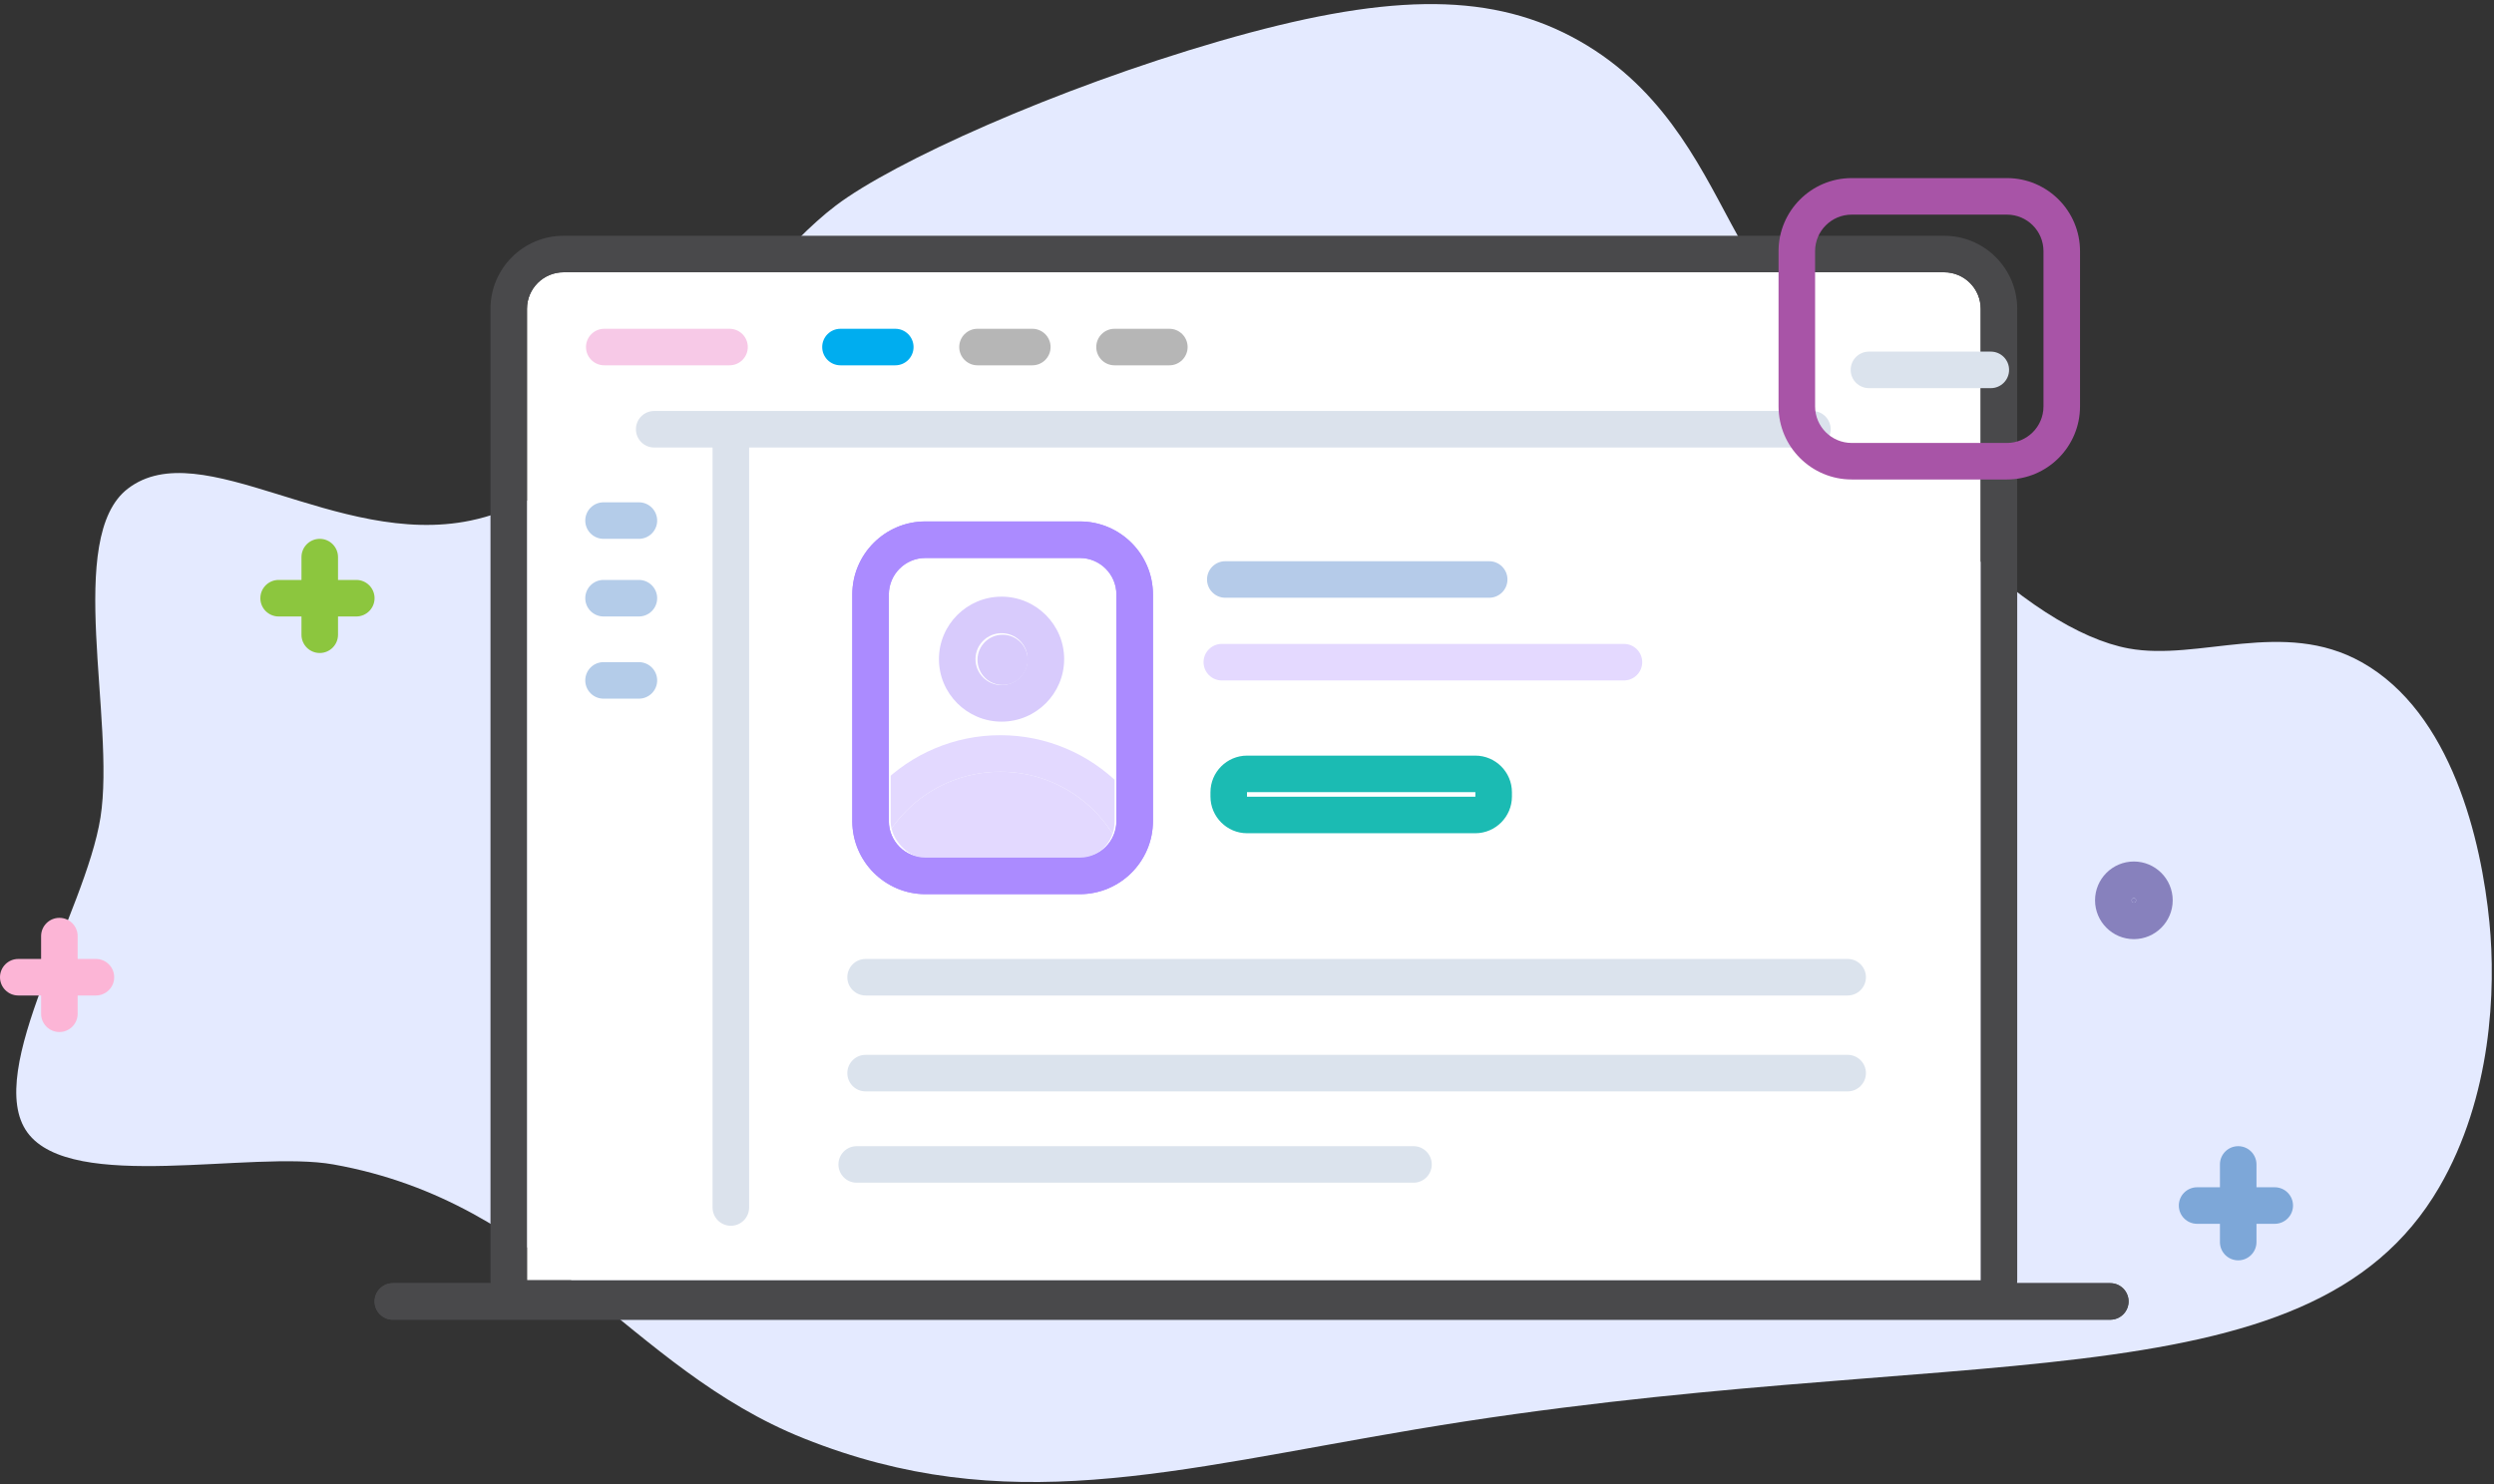 <?xml version="1.0" encoding="utf-8"?>
<svg xmlns="http://www.w3.org/2000/svg"
	xmlns:xlink="http://www.w3.org/1999/xlink"
	width="546px" height="325px" viewBox="0 0 546 325">
<rect x="0" y="0" width="546" height="325" fill="#333333" stroke="none"/>
<clipPath id="clip0"><path fillRule="evenodd" d="M 86 289C 86 289 462 289 462 289"/></clipPath><clipPath id="clip1"><path fillRule="evenodd" d="M-15.41 113.81C-15.41 113.81-15.41-15.81-15.41-15.81-15.41-15.81 98.41-15.81 98.41-15.81 98.41-15.81 98.41 113.81 98.41 113.81 98.41 113.81-15.41 113.81-15.41 113.81ZM 66.41 24.19C 66.41 19.77 62.82 16.19 58.41 16.19 58.41 16.19 24.59 16.19 24.59 16.19 20.18 16.19 16.59 19.77 16.59 24.19 16.59 24.19 16.59 73.81 16.59 73.81 16.59 78.23 20.18 81.81 24.59 81.81 24.59 81.81 58.41 81.81 58.41 81.81 62.82 81.81 66.41 78.23 66.41 73.81 66.41 73.81 66.41 24.19 66.41 24.19Z"/></clipPath><clipPath id="clip2"><rect x="195" y="122" width="49" height="66" rx="8"/></clipPath><clipPath id="clip3"><path fillRule="evenodd" d="M-15.41 113.81C-15.41 113.81-15.41-15.81-15.41-15.81-15.41-15.81 98.41-15.81 98.41-15.81 98.41-15.81 98.41 113.81 98.41 113.81 98.41 113.81-15.41 113.81-15.41 113.81ZM 66.41 24.19C 66.41 19.77 62.82 16.19 58.41 16.19 58.41 16.19 24.59 16.19 24.59 16.19 20.18 16.19 16.59 19.77 16.59 24.19 16.59 24.19 16.59 73.81 16.59 73.81 16.59 78.23 20.18 81.81 24.59 81.81 24.59 81.81 58.41 81.81 58.41 81.81 62.82 81.81 66.41 78.23 66.41 73.81 66.41 73.81 66.41 24.19 66.41 24.19Z"/></clipPath><clipPath id="clip4"><path fillRule="evenodd" d="M-15 49.47C-15 49.47-15-15.53-15-15.53-15-15.53 99-15.53 99-15.53 99-15.53 99 49.47 99 49.47 99 49.47-15 49.47-15 49.47ZM 67 16.49C 67 16.48 66.99 16.47 66.98 16.47 66.98 16.47 17.02 16.47 17.02 16.47 17.01 16.47 17 16.48 17 16.49 17 16.49 17 17.44 17 17.44 17 17.46 17.01 17.47 17.02 17.47 17.02 17.47 66.98 17.47 66.98 17.47 66.99 17.47 67 17.46 67 17.44 67 17.44 67 16.49 67 16.49Z"/></clipPath><clipPath id="clip5"><path fillRule="evenodd" d="M-15.62 99C-15.62 99-15.62-15-15.62-15-15.62-15 98.37-15 98.37-15 98.37-15 98.37 99 98.37 99 98.37 99-15.62 99-15.62 99ZM 66.37 25C 66.37 20.58 62.79 17 58.37 17 58.37 17 24.37 17 24.37 17 19.96 17 16.37 20.58 16.37 25 16.37 25 16.37 59 16.37 59 16.37 63.42 19.96 67 24.37 67 24.37 67 58.37 67 58.37 67 62.79 67 66.37 63.42 66.37 59 66.37 59 66.37 25 66.37 25Z"/></clipPath><clipPath id="clip6"><path fillRule="evenodd" d="M-7.31 51.22C-7.31 51.22-7.31-7.34-7.31-7.34-7.31-7.34 51.22-7.34 51.22-7.34 51.22-7.34 51.22 51.22 51.22 51.22 51.22 51.22-7.31 51.22-7.31 51.22ZM 34.04 9.81C 32.48 8.25 29.95 8.25 28.38 9.81 28.38 9.81 9.83 28.38 9.83 28.38 8.27 29.95 8.27 32.48 9.83 34.04 11.39 35.6 13.92 35.6 15.49 34.04 15.49 34.04 34.04 15.47 34.04 15.47 35.61 13.9 35.6 11.37 34.04 9.81Z"/></clipPath><defs>
<symbol id="symbol0"><rect x="195" y="122" width="49" height="66" rx="8"/></symbol><symbol id="symbol1"><rect x="195" y="122" width="49" height="66" rx="8"/></symbol><symbol id="symbol2"><path fillRule="evenodd" d="M 273.02 173.47C 273.02 173.47 322.98 173.47 322.98 173.47 322.99 173.47 323 173.48 323 173.49 323 173.49 323 174.44 323 174.44 323 174.46 322.99 174.47 322.98 174.47 322.98 174.47 273.02 174.47 273.02 174.47 273.01 174.47 273 174.46 273 174.44 273 174.44 273 173.49 273 173.49 273 173.48 273.01 173.47 273.02 173.47Z"/></symbol><symbol id="symbol3"><rect x="397" y="47" width="50" height="50" rx="8"/></symbol><symbol id="symbol4"><path fillRule="evenodd" d="M 415.83 64.38C 415.83 64.38 434.38 45.81 434.38 45.81 435.95 44.25 438.48 44.25 440.04 45.81 441.6 47.37 441.61 49.9 440.04 51.47 440.04 51.47 421.49 70.04 421.49 70.04 419.92 71.6 417.39 71.6 415.83 70.04 414.27 68.48 414.27 65.95 415.83 64.38 415.83 64.38 415.83 64.38 415.83 64.38Z"/></symbol></defs>
<path fillRule="evenodd" d="M 22 179C 25.34 157.79 14.13 117.61 28 107 44.07 94.7 73.77 120.07 103 114 137.14 106.9 160.73 61.89 183 45 195.56 35.48 230.92 19.46 267 9 302.81-1.38 325.2-1.87 344 8 363.36 18.17 371.63 35.29 379 49 410.57 107.7 444.68 138.07 466 142 481.41 144.84 499.86 135.4 517 145 536.77 156.07 543.25 184.13 545 202 546.43 216.64 545.53 240.2 534 260 505.26 309.33 427.87 293.16 310 313 256.16 322.06 220.28 332.69 176 315 137.46 299.61 119.92 263.4 73 255 55.22 251.81 15.73 261.34 6 248-3.77 234.6 18.72 199.83 22 179Z" fill="rgb(228,234,255)"/><g><path fillRule="evenodd" d="M 123.37 59.62C 123.37 59.62 425.62 59.62 425.62 59.62 430.04 59.62 433.62 63.21 433.62 67.62 433.62 67.62 433.62 280.37 433.62 280.37 433.62 280.37 115.37 280.37 115.37 280.37 115.37 280.37 115.37 67.62 115.37 67.62 115.37 63.21 118.96 59.62 123.37 59.62Z" fill="rgb(255,255,255)"/><path fillRule="evenodd" d="M 433.63 280.37C 433.63 280.37 433.63 67.63 433.63 67.63 433.63 63.21 430.04 59.63 425.62 59.63 425.62 59.63 123.38 59.63 123.38 59.63 118.96 59.63 115.37 63.21 115.37 67.63 115.37 67.63 115.37 280.37 115.37 280.37 115.37 280.37 433.63 280.37 433.63 280.37M 433.63 288.37C 433.63 288.37 115.37 288.37 115.37 288.37 110.96 288.37 107.38 284.79 107.38 280.37 107.38 280.37 107.38 67.63 107.38 67.63 107.38 58.8 114.55 51.63 123.38 51.63 123.38 51.63 425.62 51.63 425.62 51.63 434.45 51.63 441.62 58.8 441.62 67.63 441.62 67.63 441.62 280.37 441.62 280.37 441.62 284.79 438.04 288.37 433.63 288.37 433.63 288.37 433.63 288.37 433.63 288.37Z" fill="rgb(73,73,75)"/></g><g><path fillRule="evenodd" d="M 86 289C 86 289 462 289 462 289" fill="rgb(255,255,255)"/><path fillRule="evenodd" d="M 86 281C 86 281 462 281 462 281 464.21 281 466 282.79 466 285 466 287.21 464.21 289 462 289 462 289 86 289 86 289 83.79 289 82 287.21 82 285 82 282.79 83.79 281 86 281 86 281 86 281 86 281Z" fill="rgb(73,73,75)"/></g><g><g><path fillRule="evenodd" d="M 86 289C 86 289 462 289 462 289" fill="rgb(255,255,255)"/><circle cx="224.00" cy="146.00" r="11.00" fill="rgb(85,161,207)" clip-path="url(#clip0)"/></g><path fillRule="evenodd" d="M 86 281C 86 281 462 281 462 281 464.21 281 466 282.79 466 285 466 287.21 464.21 289 462 289 462 289 86 289 86 289 83.79 289 82 287.21 82 285 82 282.79 83.79 281 86 281 86 281 86 281 86 281Z" fill="rgb(73,73,75)"/></g><path fillRule="evenodd" d="M 189.5 231C 189.5 231 404.5 231 404.5 231 406.71 231 408.5 232.79 408.5 235 408.5 237.21 406.71 239 404.5 239 404.5 239 189.5 239 189.5 239 187.29 239 185.5 237.21 185.5 235 185.5 232.79 187.29 231 189.5 231 189.5 231 189.5 231 189.5 231Z" fill="rgb(219,227,237)"/><path fillRule="evenodd" d="M 189.5 210C 189.5 210 404.5 210 404.5 210 406.71 210 408.5 211.79 408.5 214 408.5 216.21 406.71 218 404.5 218 404.5 218 189.5 218 189.5 218 187.29 218 185.5 216.21 185.5 214 185.5 211.79 187.29 210 189.5 210 189.5 210 189.5 210 189.5 210Z" fill="rgb(219,227,237)"/><path fillRule="evenodd" d="M 187.55 251C 187.55 251 309.45 251 309.45 251 311.66 251 313.45 252.79 313.45 255 313.45 257.21 311.66 259 309.45 259 309.45 259 187.55 259 187.55 259 185.34 259 183.55 257.21 183.55 255 183.55 252.79 185.34 251 187.55 251 187.55 251 187.55 251 187.55 251Z" fill="rgb(219,227,237)"/><g><path fillRule="evenodd" d="M 156 95.57C 156 95.57 156 264.43 156 264.43" fill="rgb(255,255,255)"/><path fillRule="evenodd" d="M 164 95.57C 164 95.57 164 264.43 164 264.43 164 266.64 162.21 268.43 160 268.43 157.79 268.43 156 266.64 156 264.43 156 264.43 156 95.57 156 95.57 156 93.36 157.79 91.57 160 91.57 162.21 91.57 164 93.36 164 95.57 164 95.57 164 95.57 164 95.57Z" fill="rgb(219,226,236)"/></g><g><path fillRule="evenodd" d="M 396.78 90C 396.78 90 143.22 90 143.22 90" fill="rgb(255,255,255)"/><path fillRule="evenodd" d="M 396.78 98C 396.78 98 143.22 98 143.22 98 141.01 98 139.22 96.21 139.22 94 139.22 91.79 141.01 90 143.22 90 143.22 90 396.78 90 396.78 90 398.99 90 400.78 91.79 400.78 94 400.78 96.21 398.99 98 396.78 98 396.78 98 396.78 98 396.78 98Z" fill="rgb(219,226,236)"/></g><g><path fillRule="evenodd" d="M 132.29 80C 132.29 80 159.71 80 159.71 80" fill="rgb(255,255,255)"/><path fillRule="evenodd" d="M 132.29 72C 132.29 72 159.71 72 159.71 72 161.92 72 163.71 73.79 163.71 76 163.71 78.21 161.92 80 159.71 80 159.71 80 132.29 80 132.29 80 130.08 80 128.29 78.21 128.29 76 128.29 73.79 130.08 72 132.29 72 132.29 72 132.29 72 132.29 72Z" fill="rgb(247,201,231)"/></g><g><path fillRule="evenodd" d="M 132.13 118C 132.13 118 139.87 118 139.87 118" fill="rgb(255,255,255)"/><path fillRule="evenodd" d="M 132.13 110C 132.13 110 139.87 110 139.87 110 142.08 110 143.87 111.79 143.87 114 143.87 116.21 142.08 118 139.87 118 139.87 118 132.13 118 132.13 118 129.92 118 128.13 116.21 128.13 114 128.13 111.79 129.92 110 132.13 110 132.13 110 132.13 110 132.13 110Z" fill="rgb(180,204,233)"/></g><g><path fillRule="evenodd" d="M 132.13 135C 132.13 135 139.87 135 139.87 135" fill="rgb(255,255,255)"/><path fillRule="evenodd" d="M 132.13 127C 132.13 127 139.87 127 139.87 127 142.08 127 143.87 128.79 143.87 131 143.87 133.21 142.08 135 139.87 135 139.87 135 132.13 135 132.13 135 129.92 135 128.13 133.21 128.13 131 128.13 128.79 129.92 127 132.13 127 132.13 127 132.13 127 132.13 127Z" fill="rgb(180,204,233)"/></g><g><path fillRule="evenodd" d="M 132.13 153C 132.13 153 139.87 153 139.87 153" fill="rgb(255,255,255)"/><path fillRule="evenodd" d="M 132.13 145C 132.13 145 139.87 145 139.87 145 142.08 145 143.87 146.79 143.87 149 143.87 151.21 142.08 153 139.87 153 139.87 153 132.13 153 132.13 153 129.92 153 128.13 151.21 128.13 149 128.13 146.79 129.92 145 132.13 145 132.13 145 132.13 145 132.13 145Z" fill="rgb(180,204,233)"/></g><g><path fillRule="evenodd" d="M 184 80C 184 80 196 80 196 80" fill="rgb(255,255,255)"/><path fillRule="evenodd" d="M 184 72C 184 72 196 72 196 72 198.21 72 200 73.79 200 76 200 78.21 198.21 80 196 80 196 80 184 80 184 80 181.79 80 180 78.21 180 76 180 73.79 181.79 72 184 72 184 72 184 72 184 72Z" fill="rgb(0,173,239)"/></g><g><path fillRule="evenodd" d="M 214 80C 214 80 226 80 226 80" fill="rgb(255,255,255)"/><path fillRule="evenodd" d="M 214 72C 214 72 226 72 226 72 228.21 72 230 73.79 230 76 230 78.21 228.21 80 226 80 226 80 214 80 214 80 211.79 80 210 78.21 210 76 210 73.79 211.79 72 214 72 214 72 214 72 214 72Z" fill="rgb(182,182,182)"/></g><g><path fillRule="evenodd" d="M 244 80C 244 80 256 80 256 80" fill="rgb(255,255,255)"/><path fillRule="evenodd" d="M 244 72C 244 72 256 72 256 72 258.21 72 260 73.79 260 76 260 78.21 258.21 80 256 80 256 80 244 80 244 80 241.79 80 240 78.21 240 76 240 73.79 241.79 72 244 72 244 72 244 72 244 72Z" fill="rgb(182,182,182)"/></g><g><use xlink:href="#symbol0" x="178" y="106" width="83" height="98" fill="rgb(255,255,255)"/><use xlink:href="#symbol0" x="178" y="106" width="83" height="98" fill="none" stroke="rgb(255,255,255)" stroke-width="8.00px" clip-path="url(#clip1)"/><path fillRule="evenodd" d="M 236.41 187.81C 240.82 187.81 244.41 184.23 244.41 179.81 244.41 179.81 244.41 130.19 244.41 130.19 244.41 125.77 240.82 122.19 236.41 122.19 236.41 122.19 202.59 122.19 202.59 122.19 198.18 122.19 194.59 125.77 194.59 130.19 194.59 130.19 194.59 179.81 194.59 179.81 194.59 184.23 198.18 187.81 202.59 187.81 202.59 187.81 236.41 187.81 236.41 187.81M 236.41 195.81C 236.41 195.81 202.59 195.81 202.59 195.81 193.77 195.81 186.59 188.63 186.59 179.81 186.59 179.81 186.59 130.19 186.59 130.19 186.59 121.36 193.77 114.19 202.59 114.19 202.59 114.19 236.41 114.19 236.41 114.19 245.23 114.19 252.41 121.36 252.41 130.19 252.41 130.19 252.41 179.81 252.41 179.81 252.41 188.63 245.23 195.81 236.41 195.81 236.41 195.81 236.41 195.81 236.41 195.81Z" fill="rgb(171,139,255)"/></g><g><g><use xlink:href="#symbol1" x="178" y="106" width="83" height="98" fill="rgb(255,255,255)"/><g clip-path="url(#clip2)"><circle cx="219.00" cy="198.00" r="29.00" fill="rgb(227,217,255)"/><path fillRule="evenodd" d="M 219 227C 235.02 227 248 214.02 248 198 248 181.98 235.02 169 219 169 202.98 169 190 181.98 190 198 190 214.02 202.98 227 219 227M 219 235C 198.6 235 182 218.4 182 198 182 177.6 198.6 161 219 161 239.4 161 256 177.6 256 198 256 218.4 239.4 235 219 235 219 235 219 235 219 235Z" fill="rgb(227,217,255)"/></g></g><use xlink:href="#symbol1" x="178" y="106" width="83" height="98" fill="none" stroke="rgb(255,255,255)" stroke-width="8.00px" clip-path="url(#clip3)"/><path fillRule="evenodd" d="M 236.41 187.81C 240.82 187.81 244.41 184.23 244.41 179.81 244.41 179.81 244.41 130.19 244.41 130.19 244.41 125.77 240.82 122.19 236.41 122.19 236.41 122.19 202.59 122.19 202.59 122.19 198.18 122.19 194.59 125.77 194.59 130.19 194.59 130.19 194.59 179.81 194.59 179.81 194.59 184.23 198.18 187.81 202.59 187.81 202.59 187.81 236.41 187.81 236.41 187.81M 236.41 195.81C 236.41 195.81 202.59 195.81 202.59 195.81 193.77 195.81 186.59 188.63 186.59 179.81 186.59 179.81 186.59 130.19 186.59 130.19 186.59 121.36 193.77 114.19 202.59 114.19 202.59 114.19 236.41 114.19 236.41 114.19 245.23 114.19 252.41 121.36 252.41 130.19 252.41 130.19 252.41 179.81 252.41 179.81 252.41 188.63 245.23 195.81 236.41 195.81 236.41 195.81 236.41 195.81 236.41 195.81Z" fill="rgb(171,139,255)"/></g><g><use xlink:href="#symbol2" x="256" y="157" width="84" height="34" fill="rgb(27,187,179)"/><use xlink:href="#symbol2" x="256" y="157" width="84" height="34" fill="none" stroke="rgb(255,255,255)" stroke-width="8.00px" clip-path="url(#clip4)"/><path fillRule="evenodd" d="M 322.98 174.47C 322.99 174.47 323 174.46 323 174.44 323 174.44 323 173.49 323 173.49 323 173.48 322.99 173.47 322.98 173.47 322.98 173.47 273.02 173.47 273.02 173.47 273.01 173.47 273 173.48 273 173.49 273 173.49 273 174.44 273 174.44 273 174.46 273.01 174.47 273.02 174.47 273.02 174.47 322.98 174.47 322.98 174.47M 322.98 182.47C 322.98 182.47 273.02 182.47 273.02 182.47 268.61 182.47 265 178.86 265 174.44 265 174.44 265 173.49 265 173.49 265 169.07 268.61 165.47 273.02 165.47 273.02 165.47 322.98 165.47 322.98 165.47 327.39 165.47 331 169.07 331 173.49 331 173.49 331 174.44 331 174.44 331 178.86 327.39 182.47 322.98 182.47 322.98 182.47 322.98 182.47 322.98 182.47Z" fill="rgb(27,187,179)"/></g><g><path fillRule="evenodd" d="M 268.25 130.9C 268.25 130.9 326.02 130.9 326.02 130.9" fill="rgb(255,255,255)"/><path fillRule="evenodd" d="M 268.25 122.9C 268.25 122.9 326.02 122.9 326.02 122.9 328.23 122.9 330.02 124.69 330.02 126.9 330.02 129.11 328.23 130.9 326.02 130.9 326.02 130.9 268.25 130.9 268.25 130.9 266.04 130.9 264.25 129.11 264.25 126.9 264.25 124.69 266.04 122.9 268.25 122.9 268.25 122.9 268.25 122.9 268.25 122.9Z" fill="rgb(181,203,233)"/></g><g><path fillRule="evenodd" d="M 267.49 149.01C 267.49 149.01 355.52 149.01 355.52 149.01" fill="rgb(255,255,255)"/><path fillRule="evenodd" d="M 267.49 141.01C 267.49 141.01 355.52 141.01 355.52 141.01 357.73 141.01 359.52 142.8 359.52 145.01 359.52 147.21 357.73 149.01 355.52 149.01 355.52 149.01 267.49 149.01 267.49 149.01 265.28 149.01 263.49 147.21 263.49 145.01 263.49 142.8 265.28 141.01 267.49 141.01 267.49 141.01 267.49 141.01 267.49 141.01Z" fill="rgb(228,217,255)"/></g><g><circle cx="219.50" cy="144.50" r="5.50" fill="rgb(216,203,252)"/><path fillRule="evenodd" d="M 219.27 150.03C 222.42 150.03 224.97 147.48 224.97 144.34 224.97 141.2 222.42 138.66 219.27 138.66 216.12 138.66 213.56 141.2 213.56 144.34 213.56 147.48 216.12 150.03 219.27 150.03M 219.27 158.03C 211.71 158.03 205.56 151.89 205.56 144.34 205.56 136.8 211.71 130.66 219.27 130.66 226.82 130.66 232.97 136.8 232.97 144.34 232.97 151.89 226.82 158.03 219.27 158.03 219.27 158.03 219.27 158.03 219.27 158.03Z" fill="rgb(216,203,252)"/></g><g><use xlink:href="#symbol3" x="381" y="30" width="83" height="84" fill="rgb(255,255,255)"/><use xlink:href="#symbol3" x="381" y="30" width="83" height="84" fill="none" stroke="rgb(255,255,255)" stroke-width="8.00px" clip-path="url(#clip5)"/><path fillRule="evenodd" d="M 439.37 97C 443.79 97 447.37 93.42 447.37 89 447.37 89 447.37 55 447.37 55 447.37 50.58 443.79 47 439.37 47 439.37 47 405.38 47 405.38 47 400.96 47 397.37 50.58 397.37 55 397.37 55 397.37 89 397.37 89 397.37 93.42 400.96 97 405.38 97 405.38 97 439.37 97 439.37 97M 439.37 105C 439.37 105 405.38 105 405.38 105 396.55 105 389.37 97.82 389.37 89 389.37 89 389.37 55 389.37 55 389.37 46.18 396.55 39 405.38 39 405.38 39 439.37 39 439.37 39 448.2 39 455.37 46.18 455.37 55 455.37 55 455.37 89 455.37 89 455.37 97.82 448.2 105 439.37 105 439.37 105 439.37 105 439.37 105Z" fill="rgb(168,84,167)"/></g><g><use xlink:href="#symbol4" x="406" y="36" width="44" height="44" fill="rgb(222,149,221)"/><use xlink:href="#symbol4" x="406" y="36" width="44" height="44" fill="none" stroke="rgb(255,255,255)" stroke-width="8.00px" clip-path="url(#clip6)"/></g><path fillRule="evenodd" d="M 409.16 77C 409.16 77 435.84 77 435.84 77 438.05 77 439.84 78.79 439.84 81 439.84 83.21 438.05 85 435.84 85 435.84 85 409.16 85 409.16 85 406.95 85 405.16 83.21 405.16 81 405.16 78.79 406.95 77 409.16 77 409.16 77 409.16 77 409.16 77Z" fill="rgb(219,227,237)"/><g><path fillRule="evenodd" d="M 486 255C 486 255 486 272 486 272" fill="rgb(255,255,255)"/><path fillRule="evenodd" d="M 494 255C 494 255 494 272 494 272 494 274.21 492.21 276 490 276 487.79 276 486 274.21 486 272 486 272 486 255 486 255 486 252.79 487.79 251 490 251 492.21 251 494 252.79 494 255 494 255 494 255 494 255Z" fill="rgb(125,167,216)"/></g><g><path fillRule="evenodd" d="M 481 268C 481 268 498 268 498 268" fill="rgb(255,255,255)"/><path fillRule="evenodd" d="M 481 260C 481 260 498 260 498 260 500.21 260 502 261.79 502 264 502 266.21 500.21 268 498 268 498 268 481 268 481 268 478.79 268 477 266.21 477 264 477 261.79 478.79 260 481 260 481 260 481 260 481 260Z" fill="rgb(125,167,216)"/></g><g><path fillRule="evenodd" d="M 467.16 196.66C 467.43 196.66 467.66 196.88 467.66 197.16 467.66 197.43 467.43 197.66 467.16 197.66 466.88 197.66 466.66 197.43 466.66 197.16 466.66 196.88 466.88 196.66 467.16 196.66Z" fill="rgb(135,129,189)"/><path fillRule="evenodd" d="M 467.16 197.66C 467.43 197.66 467.66 197.43 467.66 197.16 467.66 196.88 467.43 196.66 467.16 196.66 466.88 196.66 466.66 196.88 466.66 197.16 466.66 197.43 466.88 197.66 467.16 197.66M 467.16 205.66C 462.47 205.66 458.66 201.84 458.66 197.16 458.66 192.47 462.47 188.66 467.16 188.66 471.84 188.66 475.66 192.47 475.66 197.16 475.66 201.84 471.84 205.66 467.16 205.66 467.16 205.66 467.16 205.66 467.16 205.66Z" fill="rgb(135,129,189)"/></g><g><path fillRule="evenodd" d="M 66 122C 66 122 66 139 66 139" fill="rgb(255,255,255)"/><path fillRule="evenodd" d="M 74 122C 74 122 74 139 74 139 74 141.21 72.21 143 70 143 67.79 143 66 141.21 66 139 66 139 66 122 66 122 66 119.79 67.79 118 70 118 72.21 118 74 119.79 74 122 74 122 74 122 74 122Z" fill="rgb(140,198,62)"/></g><g><path fillRule="evenodd" d="M 61 135C 61 135 78 135 78 135" fill="rgb(255,255,255)"/><path fillRule="evenodd" d="M 61 127C 61 127 78 127 78 127 80.21 127 82 128.79 82 131 82 133.21 80.21 135 78 135 78 135 61 135 61 135 58.79 135 57 133.21 57 131 57 128.79 58.79 127 61 127 61 127 61 127 61 127Z" fill="rgb(140,198,62)"/></g><g><path fillRule="evenodd" d="M 9 205C 9 205 9 222 9 222" fill="rgb(255,255,255)"/><path fillRule="evenodd" d="M 17 205C 17 205 17 222 17 222 17 224.21 15.21 226 13 226 10.79 226 9 224.21 9 222 9 222 9 205 9 205 9 202.79 10.79 201 13 201 15.21 201 17 202.79 17 205 17 205 17 205 17 205Z" fill="rgb(252,181,214)"/></g><g><path fillRule="evenodd" d="M 4 218C 4 218 21 218 21 218" fill="rgb(255,255,255)"/><path fillRule="evenodd" d="M 4 210C 4 210 21 210 21 210 23.21 210 25 211.79 25 214 25 216.21 23.21 218 21 218 21 218 4 218 4 218 1.79 218-0 216.21-0 214-0 211.79 1.79 210 4 210 4 210 4 210 4 210Z" fill="rgb(252,181,214)"/></g></svg>